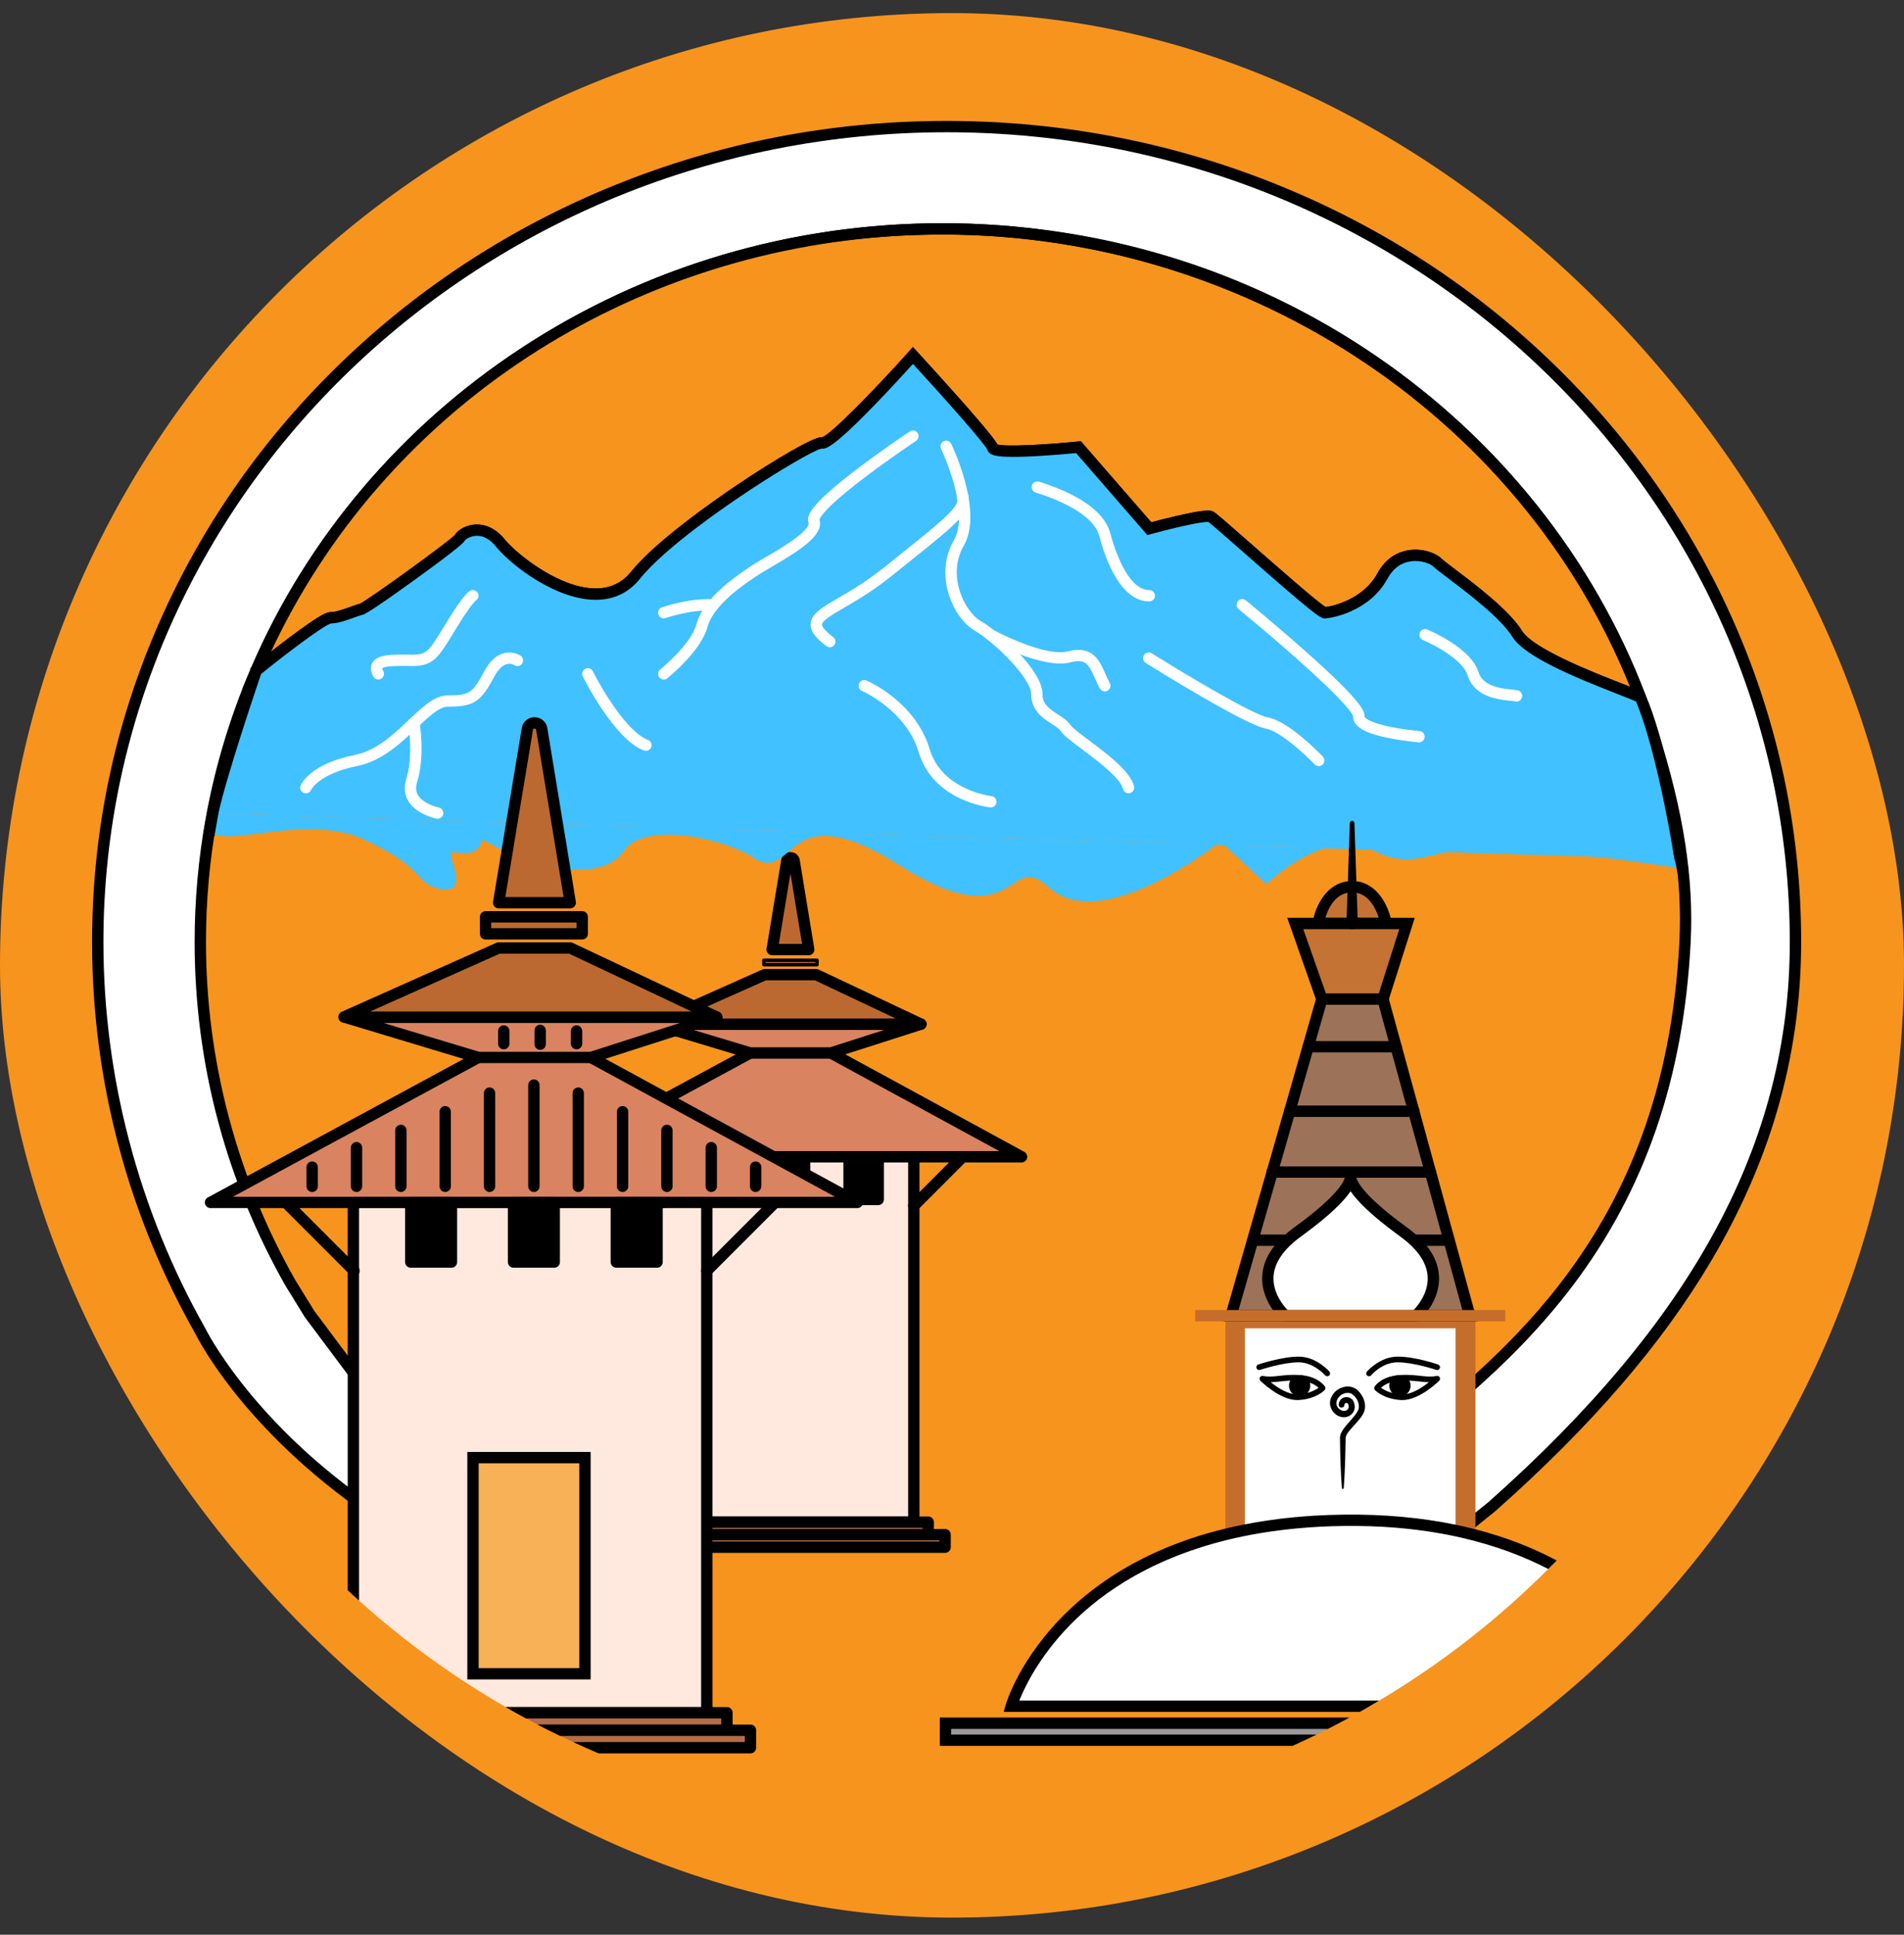 <svg width="63" height="64" viewBox="0 0 63 64" fill="none" xmlns="http://www.w3.org/2000/svg">
<rect x="0" y="0" width="63" height="64" fill="#333333" stroke="none"/>
<rect y="0.433" width="63" height="63" rx="31.5" fill="#F7941D"/>
<path d="M27.494 34.832L33.802 38.266H18.48L24.823 34.832H27.494Z" fill="#D98360"/>
<path d="M33.802 38.453H18.48C18.394 38.453 18.319 38.395 18.298 38.312C18.277 38.229 18.315 38.142 18.391 38.101L24.734 34.667L24.912 34.997L19.22 38.078H33.066L27.404 34.996L27.584 34.667L33.891 38.101C33.967 38.142 34.005 38.229 33.984 38.312C33.963 38.395 33.888 38.453 33.802 38.453Z" fill="black"/>
<path d="M30.473 33.877L27.495 34.832H24.823L21.656 33.877H30.473Z" fill="#D98360"/>
<path d="M30.655 33.836C30.655 33.832 30.654 33.829 30.653 33.825C30.652 33.821 30.65 33.817 30.649 33.813C30.641 33.792 30.63 33.773 30.616 33.756C30.613 33.753 30.61 33.749 30.607 33.746C30.603 33.742 30.599 33.738 30.595 33.735C30.591 33.732 30.587 33.729 30.583 33.726C30.582 33.725 30.582 33.725 30.582 33.724C30.574 33.719 30.565 33.714 30.556 33.709C30.531 33.697 30.503 33.69 30.473 33.69H21.656C21.569 33.69 21.494 33.75 21.474 33.834C21.473 33.839 21.471 33.844 21.471 33.85C21.457 33.942 21.513 34.03 21.602 34.057C21.603 34.057 21.605 34.057 21.606 34.058L21.715 34.091L22.031 34.186L22.348 34.282L24.338 34.881L24.591 34.958L24.769 35.011C24.787 35.017 24.805 35.019 24.823 35.019H27.495C27.514 35.019 27.533 35.016 27.552 35.01L27.722 34.956L27.968 34.876H27.968L30.53 34.056C30.538 34.053 30.545 34.05 30.553 34.047C30.556 34.045 30.56 34.043 30.564 34.041C30.568 34.039 30.572 34.036 30.576 34.034C30.578 34.032 30.581 34.03 30.583 34.028C30.587 34.026 30.59 34.023 30.594 34.021C30.602 34.013 30.61 34.005 30.617 33.997C30.619 33.994 30.622 33.991 30.624 33.987C30.636 33.972 30.645 33.954 30.651 33.935C30.652 33.932 30.653 33.929 30.654 33.925C30.654 33.923 30.655 33.92 30.655 33.918C30.655 33.918 30.655 33.917 30.655 33.917C30.657 33.911 30.657 33.906 30.658 33.9C30.661 33.879 30.66 33.856 30.655 33.836H30.655ZM24.851 34.644L22.977 34.08L22.927 34.065H29.274L27.465 34.644H24.851Z" fill="black"/>
<path d="M30.473 33.877H21.656L21.642 33.873L25.306 32.239H27.003L30.473 33.877Z" fill="#BB6931"/>
<path d="M30.655 33.836C30.654 33.832 30.654 33.829 30.653 33.825C30.651 33.821 30.65 33.817 30.648 33.813C30.641 33.792 30.63 33.773 30.616 33.756C30.613 33.753 30.61 33.749 30.607 33.746C30.603 33.742 30.599 33.738 30.595 33.735C30.591 33.732 30.587 33.729 30.582 33.726C30.582 33.725 30.582 33.725 30.581 33.724C30.573 33.719 30.565 33.714 30.556 33.709C30.555 33.709 30.554 33.708 30.553 33.708L27.083 32.07C27.058 32.058 27.031 32.052 27.003 32.052H25.306C25.279 32.052 25.253 32.057 25.23 32.068L22.959 33.081L22.733 33.182L22.507 33.282L22.111 33.459L21.691 33.646L21.566 33.702C21.511 33.727 21.472 33.776 21.459 33.834C21.456 33.85 21.454 33.867 21.455 33.885C21.46 33.963 21.513 34.03 21.588 34.052L21.601 34.057H21.602C21.602 34.057 21.605 34.057 21.606 34.058C21.622 34.062 21.639 34.065 21.656 34.065H30.473C30.493 34.065 30.512 34.062 30.53 34.056C30.538 34.053 30.545 34.05 30.553 34.047C30.557 34.045 30.56 34.043 30.564 34.041C30.568 34.039 30.572 34.036 30.576 34.034C30.578 34.032 30.581 34.03 30.583 34.029C30.587 34.026 30.59 34.023 30.594 34.021C30.602 34.013 30.61 34.005 30.617 33.997C30.62 33.994 30.622 33.991 30.625 33.987C30.636 33.972 30.645 33.954 30.651 33.935C30.652 33.932 30.653 33.929 30.654 33.925C30.654 33.923 30.655 33.92 30.656 33.918C30.656 33.918 30.656 33.917 30.656 33.917C30.657 33.911 30.657 33.906 30.658 33.9C30.661 33.879 30.66 33.856 30.655 33.836H30.655ZM22.611 33.646L23.032 33.459L23.18 33.393L23.405 33.292L25.346 32.427H26.961L29.637 33.69H22.513L22.611 33.646Z" fill="black"/>
<path d="M26.76 31.411L26.275 28.464C26.242 28.343 26.07 28.343 26.036 28.464L25.549 31.411H26.76Z" fill="#BB6931"/>
<path d="M26.944 31.38L26.46 28.433C26.459 28.427 26.457 28.42 26.456 28.413C26.437 28.345 26.398 28.288 26.345 28.249C26.292 28.208 26.227 28.186 26.156 28.186C26.12 28.186 26.087 28.191 26.055 28.202H26.055C25.982 28.226 25.921 28.276 25.884 28.344C25.872 28.365 25.862 28.388 25.855 28.413C25.854 28.419 25.852 28.426 25.851 28.433L25.364 31.38C25.355 31.434 25.37 31.49 25.406 31.532C25.442 31.574 25.494 31.598 25.549 31.598H26.76C26.815 31.598 26.867 31.574 26.902 31.532C26.938 31.49 26.953 31.434 26.944 31.38V31.38ZM25.77 31.223L26.155 28.891L26.539 31.223H25.77Z" fill="black"/>
<path d="M30.237 38.266H21.865V50.351H30.237V38.266Z" fill="#FFE9DF"/>
<path d="M27.906 38.266V38.453H30.049V39.884C30.049 39.836 30.067 39.788 30.104 39.752L30.237 39.619V38.266H27.906ZM25.658 38.302V38.453H25.937L25.658 38.302ZM25.471 38.413L25.201 38.266H23.223V38.453H25.545L25.471 38.413ZM21.865 39.588V39.603L22.014 39.752C22.021 39.759 22.028 39.767 22.034 39.776C22.034 39.776 22.034 39.777 22.035 39.777C22.037 39.78 22.039 39.784 22.041 39.787C22.043 39.789 22.044 39.792 22.046 39.794C22.046 39.794 22.046 39.794 22.046 39.794C22.048 39.799 22.05 39.804 22.053 39.809V39.588H21.865V39.588ZM27.906 38.266V38.453H30.049V39.884C30.049 39.836 30.067 39.788 30.104 39.752L30.237 39.619V38.266H27.906ZM25.658 38.302V38.453H25.937L25.658 38.302ZM25.471 38.413L25.201 38.266H23.223V38.453H25.545L25.471 38.413ZM21.865 39.588V39.603L22.014 39.752C22.021 39.759 22.028 39.767 22.034 39.776C22.034 39.776 22.034 39.777 22.035 39.777C22.037 39.78 22.039 39.784 22.041 39.787C22.043 39.789 22.044 39.792 22.046 39.794C22.046 39.794 22.046 39.794 22.046 39.794C22.048 39.799 22.05 39.804 22.053 39.809V39.588H21.865V39.588ZM27.906 38.266V38.453H30.049V39.884C30.049 39.836 30.067 39.788 30.104 39.752L30.237 39.619V38.266H27.906ZM25.658 38.453H25.937L25.658 38.302V38.453ZM25.201 38.266H23.223V38.453H25.545L25.471 38.413L25.201 38.266ZM21.865 39.603L22.014 39.752C22.021 39.759 22.028 39.767 22.034 39.776C22.034 39.776 22.034 39.777 22.035 39.777C22.037 39.78 22.039 39.784 22.041 39.787C22.043 39.789 22.044 39.792 22.046 39.794C22.046 39.794 22.046 39.794 22.046 39.794C22.048 39.799 22.05 39.804 22.053 39.809V39.588H21.865V39.603V39.603ZM30.237 38.078H21.865C21.762 38.078 21.678 38.162 21.678 38.266V50.351C21.678 50.455 21.762 50.539 21.865 50.539H30.237C30.34 50.539 30.424 50.455 30.424 50.351V38.266C30.424 38.162 30.34 38.078 30.237 38.078ZM30.049 50.164H22.053V38.453H30.049V50.164ZM21.865 39.588V39.603L22.014 39.752C22.021 39.759 22.028 39.767 22.034 39.776C22.034 39.776 22.034 39.777 22.035 39.777C22.037 39.78 22.039 39.784 22.041 39.787C22.043 39.789 22.044 39.792 22.046 39.794C22.046 39.794 22.046 39.794 22.046 39.794C22.048 39.799 22.05 39.804 22.053 39.809V39.588H21.865V39.588ZM25.471 38.413L25.201 38.266H23.223V38.453H25.545L25.471 38.413ZM25.658 38.302V38.453H25.937L25.658 38.302ZM27.906 38.266V38.453H30.049V39.884C30.049 39.836 30.067 39.788 30.104 39.752L30.237 39.619V38.266H27.906ZM21.865 39.588V39.603L22.014 39.752C22.021 39.759 22.028 39.767 22.034 39.776C22.034 39.776 22.034 39.777 22.035 39.777C22.037 39.78 22.039 39.784 22.041 39.787C22.043 39.789 22.044 39.792 22.046 39.794C22.046 39.794 22.046 39.794 22.046 39.794C22.048 39.799 22.05 39.804 22.053 39.809V39.588H21.865V39.588ZM25.471 38.413L25.201 38.266H23.223V38.453H25.545L25.471 38.413ZM25.658 38.302V38.453H25.937L25.658 38.302ZM27.906 38.266V38.453H30.049V39.884C30.049 39.836 30.067 39.788 30.104 39.752L30.237 39.619V38.266H27.906Z" fill="black"/>
<path d="M30.714 50.351H21.324V50.765H30.714V50.351Z" fill="#B56D45"/>
<path d="M30.714 50.164H21.324C21.22 50.164 21.136 50.248 21.136 50.351V50.765C21.136 50.869 21.22 50.953 21.324 50.953H30.714C30.818 50.953 30.901 50.869 30.901 50.765V50.351C30.901 50.248 30.818 50.164 30.714 50.164ZM30.527 50.578H21.511V50.539H30.527V50.578Z" fill="black"/>
<path d="M31.271 50.765H20.767V51.179H31.271V50.765Z" fill="#B56D45"/>
<path d="M31.271 50.578H20.767C20.663 50.578 20.579 50.662 20.579 50.765V51.179C20.579 51.282 20.663 51.367 20.767 51.367H31.271C31.375 51.367 31.459 51.282 31.459 51.179V50.765C31.459 50.662 31.375 50.578 31.271 50.578ZM31.084 50.992H20.954V50.953H31.084V50.992Z" fill="black"/>
<path d="M26.624 38.266H25.658V39.677H26.624V38.266Z" fill="black"/>
<path d="M26.624 38.078H25.658C25.653 38.078 25.648 38.079 25.642 38.08C25.567 38.086 25.505 38.137 25.481 38.205C25.475 38.224 25.471 38.245 25.471 38.266V39.677C25.471 39.68 25.471 39.683 25.472 39.686C25.473 39.719 25.483 39.75 25.499 39.776C25.532 39.829 25.592 39.865 25.659 39.865H26.624C26.692 39.865 26.751 39.829 26.784 39.776C26.802 39.747 26.812 39.714 26.812 39.677V38.266C26.812 38.162 26.728 38.078 26.624 38.078H26.624ZM26.437 39.49H25.846V38.453H26.437V39.49Z" fill="black"/>
<path d="M29.059 38.266H28.094V39.677H29.059V38.266Z" fill="black"/>
<path d="M29.059 38.078H28.093C27.99 38.078 27.906 38.162 27.906 38.266V39.677C27.906 39.714 27.916 39.747 27.934 39.776C27.967 39.829 28.026 39.865 28.093 39.865H29.059C29.163 39.865 29.247 39.781 29.247 39.677V38.266C29.247 38.162 29.163 38.078 29.059 38.078ZM28.872 39.49H28.281V38.453H28.872V39.49Z" fill="black"/>
<path d="M24.189 38.266H23.223V39.677H24.189V38.266Z" fill="black"/>
<path d="M24.189 38.078H23.223C23.12 38.078 23.036 38.162 23.036 38.266V39.677C23.036 39.714 23.046 39.747 23.064 39.776C23.097 39.829 23.156 39.865 23.223 39.865H24.189C24.256 39.865 24.315 39.829 24.348 39.776C24.366 39.747 24.376 39.714 24.376 39.677V38.266C24.376 38.162 24.292 38.078 24.189 38.078ZM24.002 39.49H23.411V38.453H24.002V39.49Z" fill="black"/>
<path d="M21.881 40.072C21.833 40.072 21.785 40.053 21.748 40.017L20.13 38.399C20.057 38.325 20.057 38.207 20.13 38.133C20.203 38.06 20.322 38.06 20.395 38.133L22.013 39.752C22.086 39.825 22.086 39.944 22.013 40.017C21.977 40.054 21.928 40.072 21.881 40.072H21.881Z" fill="black"/>
<path d="M30.237 40.072C30.189 40.072 30.141 40.053 30.104 40.017C30.031 39.944 30.031 39.825 30.104 39.752L31.722 38.133C31.796 38.06 31.914 38.06 31.987 38.133C32.06 38.207 32.06 38.325 31.987 38.399L30.369 40.017C30.332 40.054 30.284 40.072 30.236 40.072H30.237Z" fill="black"/>
<path d="M11.806 45.557L10.243 43.466L9.663 42.525L9.607 42.436C7.707 39.087 6.628 35.246 6.628 31.163C6.628 29.765 6.754 28.394 6.998 27.062C7.007 27.009 7.017 26.956 7.027 26.903C7.338 25.266 7.825 23.688 8.469 22.187C8.469 22.186 8.469 22.185 8.47 22.184C8.47 22.183 8.47 22.183 8.47 22.182V22.181C12.149 13.607 20.936 7.571 31.191 7.571C41.446 7.571 50.842 14.034 54.276 23.084C54.423 23.473 54.56 23.865 54.687 24.263C55.381 26.446 55.877 28.766 55.754 31.163C55.174 42.486 47.981 46.345 42.736 50.475L42.48 51.063L44.599 55.304L44.989 53.365L49.357 49.843C54.92 44.914 59.409 39.006 59.409 31.163C59.409 16.265 46.834 4.187 31.322 4.187C15.809 4.187 3.235 16.265 3.235 31.163C3.235 35.821 4.464 40.203 6.627 44.026C6.627 44.026 8.028 46.934 11.934 49.724L11.806 45.557Z" fill="white"/>
<path d="M44.676 55.876L42.273 51.069L42.584 50.357L42.621 50.328C43.264 49.822 43.922 49.33 44.62 48.808C49.515 45.151 55.063 41.005 55.568 31.154C55.674 29.095 55.337 26.923 54.509 24.32C54.389 23.941 54.256 23.558 54.113 23.18L54.102 23.151C50.608 13.945 41.401 7.759 31.192 7.759C20.982 7.759 12.444 13.434 8.658 22.221V22.259L8.629 22.289C7.992 23.776 7.517 25.335 7.214 26.921L7.211 26.939C7.201 26.991 7.191 27.043 7.182 27.096C6.938 28.43 6.815 29.799 6.815 31.163C6.815 35.068 7.836 38.933 9.768 42.34L10.398 43.361L11.956 45.444L11.655 45.669L10.087 43.572L9.444 42.528C8.475 40.821 7.728 39.002 7.224 37.123C6.703 35.187 6.44 33.182 6.44 31.163C6.44 29.776 6.565 28.385 6.813 27.028C6.822 26.978 6.831 26.927 6.841 26.876L6.843 26.868C7.15 25.25 7.634 23.661 8.283 22.145V22.104L8.313 22.075C9.23 19.945 10.466 17.955 11.987 16.16C13.504 14.37 15.278 12.804 17.261 11.504C21.375 8.809 26.191 7.384 31.191 7.384C36.19 7.384 41.327 8.904 45.53 11.779C47.555 13.164 49.348 14.828 50.859 16.725C52.377 18.631 53.581 20.736 54.437 22.98L54.451 23.018C54.6 23.412 54.74 23.812 54.865 24.207C55.707 26.854 56.049 29.068 55.941 31.173C55.712 35.646 54.436 39.36 52.042 42.525C49.947 45.294 47.353 47.234 44.843 49.109C44.161 49.618 43.516 50.1 42.888 50.593L42.686 51.058L44.522 54.732L44.818 53.262L49.236 49.7C56.048 43.663 59.221 37.773 59.221 31.164C59.221 16.392 46.706 4.375 31.321 4.375C15.937 4.375 3.422 16.392 3.422 31.163C3.422 35.623 4.587 40.039 6.79 43.934L6.796 43.945C6.81 43.973 8.226 46.845 12.042 49.572L11.825 49.877C9.789 48.422 8.44 46.935 7.668 45.944C6.857 44.903 6.499 44.19 6.461 44.113C5.361 42.168 4.512 40.096 3.939 37.956C3.347 35.749 3.047 33.464 3.047 31.163C3.047 27.495 3.795 23.937 5.271 20.587C6.695 17.353 8.734 14.448 11.332 11.953C13.928 9.459 16.952 7.502 20.319 6.134C23.804 4.718 27.506 4 31.322 4C35.138 4 38.84 4.718 42.325 6.134C45.692 7.502 48.716 9.459 51.313 11.953C53.91 14.448 55.949 17.353 57.374 20.587C58.849 23.937 59.597 27.495 59.597 31.163C59.597 33.067 59.329 34.947 58.801 36.75C58.312 38.422 57.581 40.084 56.631 41.691C54.995 44.459 52.656 47.171 49.482 49.983L49.475 49.989L45.16 53.468L44.676 55.876H44.676Z" fill="black"/>
<path d="M55.595 28.427C55.608 28.504 55.614 28.546 55.614 28.546C55.614 28.546 53.986 28.244 50.616 27.907C47.246 27.57 47.058 28.768 45.486 27.945C45.363 27.88 45.238 27.832 45.111 27.799C43.611 27.402 41.905 28.993 41.905 28.993L40.393 27.592C40.393 27.592 36.536 30.716 34.851 29.233C33.166 27.75 33.765 30.94 29.87 28.469C25.976 25.998 26.126 28.956 25.08 28.244C24.033 27.533 21.258 26.934 20.509 28.02C20.115 28.591 19.295 28.665 18.451 28.519C17.949 28.432 17.438 28.268 17.003 28.084C16.78 27.99 16.577 27.891 16.406 27.795C15.336 27.196 16.203 28.169 15.154 28.02C14.106 27.87 15.454 29.405 14.63 29.233C13.806 29.061 14.255 28.581 12.105 27.592C9.954 26.602 6.834 28.153 7.005 27.073C7.005 27.069 7.006 27.066 7.006 27.062C7.014 27.015 7.024 26.962 7.036 26.904L55.595 28.427L55.595 28.427Z" fill="#41C1FF"/>
<path d="M36.016 29.819C35.534 29.819 35.089 29.691 34.727 29.374C34.13 28.848 33.921 28.982 33.542 29.226C32.95 29.607 32.138 30.13 29.77 28.627C27.337 27.083 26.607 27.72 26.074 28.186C25.784 28.439 25.455 28.726 24.975 28.399C24.461 28.049 23.51 27.739 22.663 27.644C21.68 27.534 20.951 27.709 20.664 28.125C20.275 28.69 19.499 28.89 18.42 28.703C17.817 28.599 17.277 28.402 16.93 28.256C16.71 28.164 16.498 28.061 16.315 27.958C16.105 27.841 16.001 27.803 15.953 27.791C15.95 27.797 15.948 27.805 15.946 27.811C15.866 28.065 15.711 28.289 15.128 28.205C14.971 28.183 14.93 28.212 14.93 28.212C14.892 28.265 14.976 28.543 15.008 28.647C15.088 28.912 15.165 29.162 15.014 29.327C14.924 29.426 14.781 29.456 14.592 29.416C14.185 29.331 14.031 29.168 13.837 28.961C13.596 28.704 13.232 28.316 12.027 27.762C10.953 27.267 9.578 27.441 8.575 27.569C7.742 27.674 7.192 27.744 6.935 27.479C6.83 27.371 6.791 27.225 6.819 27.046C6.819 27.044 6.819 27.041 6.82 27.04L6.821 27.031C6.831 26.972 6.841 26.918 6.852 26.865L7.035 26.903H7.223V26.922L7.219 26.941C7.209 26.988 7.2 27.037 7.191 27.089C7.191 27.091 7.19 27.093 7.19 27.096L7.189 27.101C7.18 27.159 7.185 27.198 7.203 27.217C7.33 27.348 7.966 27.267 8.527 27.197C9.575 27.064 11.011 26.882 12.182 27.421C13.454 28.006 13.848 28.426 14.109 28.704C14.287 28.893 14.376 28.988 14.667 29.049C14.691 29.054 14.71 29.057 14.724 29.058C14.717 28.983 14.675 28.845 14.648 28.756C14.564 28.482 14.47 28.172 14.644 27.968C14.805 27.78 15.087 27.82 15.18 27.834C15.529 27.884 15.552 27.81 15.587 27.698C15.614 27.615 15.653 27.488 15.792 27.433C15.941 27.374 16.132 27.427 16.496 27.631C16.667 27.727 16.867 27.824 17.074 27.911C17.539 28.108 18.039 28.258 18.482 28.334C19.127 28.446 19.975 28.463 20.354 27.913C21.182 26.712 24.06 27.325 25.184 28.089C25.414 28.246 25.522 28.169 25.826 27.903C26.108 27.657 26.493 27.321 27.148 27.281C27.885 27.236 28.808 27.573 29.97 28.311C32.135 29.685 32.802 29.256 33.338 28.91C33.743 28.649 34.163 28.379 34.974 29.092C35.765 29.789 37.148 29.318 38.168 28.801C39.312 28.221 40.264 27.453 40.274 27.446L40.4 27.344L41.908 28.741C42.349 28.368 43.807 27.26 45.158 27.618C45.3 27.655 45.439 27.709 45.572 27.778C46.308 28.164 46.683 28.077 47.363 27.919C48.03 27.763 48.942 27.551 50.633 27.72C53.973 28.054 55.631 28.358 55.647 28.361L55.636 28.42L55.779 28.397C55.791 28.475 55.798 28.518 55.798 28.518L55.838 28.778L55.578 28.73C55.562 28.727 53.917 28.426 50.596 28.094C48.967 27.931 48.089 28.135 47.448 28.284C46.757 28.445 46.257 28.561 45.397 28.11C45.29 28.054 45.177 28.01 45.062 27.98C43.679 27.613 42.048 29.115 42.032 29.13L41.904 29.249L40.381 27.838C39.833 28.261 37.699 29.818 36.014 29.819H36.016Z" fill="#41C1FF"/>
<path d="M54.459 23.01L54.457 23.008C53.6 20.753 52.393 18.639 50.868 16.725C49.358 14.828 47.565 13.164 45.54 11.779C42.189 9.486 38.356 8.055 34.315 7.571C34.236 7.561 34.157 7.552 34.077 7.543C34.01 7.536 33.943 7.529 33.876 7.522C33.85 7.519 33.824 7.516 33.798 7.514C33.743 7.508 33.688 7.503 33.633 7.498C33.623 7.497 33.613 7.496 33.603 7.495C33.601 7.495 33.598 7.494 33.596 7.494C33.518 7.487 33.439 7.48 33.361 7.473C33.291 7.468 33.221 7.462 33.151 7.457C33.133 7.455 33.115 7.454 33.097 7.453C33.086 7.452 33.074 7.451 33.062 7.451C33.002 7.446 32.942 7.442 32.882 7.438C32.721 7.427 32.561 7.419 32.4 7.412C32.359 7.41 32.318 7.408 32.277 7.406C32.243 7.405 32.209 7.403 32.176 7.402C32.165 7.402 32.155 7.401 32.144 7.401C32.139 7.401 32.133 7.401 32.127 7.4C32.058 7.398 31.988 7.396 31.918 7.394C31.837 7.392 31.757 7.39 31.676 7.388C31.517 7.385 31.359 7.384 31.2 7.384C31.042 7.384 30.888 7.385 30.732 7.388C30.658 7.389 30.584 7.391 30.51 7.393C30.503 7.393 30.496 7.393 30.489 7.393C30.341 7.397 30.193 7.402 30.045 7.409C29.971 7.412 29.897 7.416 29.823 7.419C29.753 7.423 29.683 7.427 29.612 7.431C25.185 7.701 20.947 9.095 17.271 11.504C15.288 12.803 13.513 14.37 11.997 16.16C10.476 17.955 9.239 19.945 8.322 22.075C8.317 22.086 8.312 22.097 8.308 22.107L8.292 22.144L8.057 22.694L8.053 22.701L8.009 22.805L8.014 22.8L8.095 22.735L8.313 22.558H8.313L8.366 22.515H8.367L8.598 22.326C8.605 22.32 8.613 22.315 8.62 22.309C8.626 22.304 8.633 22.299 8.639 22.294C8.656 22.28 8.672 22.267 8.689 22.253C8.779 22.18 8.871 22.107 8.964 22.033C9.027 21.983 9.091 21.933 9.154 21.884C9.248 21.81 9.342 21.738 9.434 21.667C9.474 21.635 9.514 21.605 9.554 21.574C9.606 21.535 9.657 21.496 9.707 21.458C9.878 21.33 10.041 21.209 10.19 21.103C10.224 21.078 10.257 21.054 10.29 21.031C10.306 21.019 10.323 21.008 10.339 20.996C10.399 20.954 10.457 20.915 10.51 20.878C10.54 20.858 10.568 20.839 10.595 20.822C10.668 20.774 10.733 20.734 10.787 20.702C10.801 20.694 10.814 20.687 10.826 20.68C10.833 20.676 10.839 20.673 10.846 20.669C10.891 20.645 10.927 20.63 10.951 20.624C11.182 20.621 11.485 20.512 11.729 20.424C11.833 20.387 11.941 20.348 11.984 20.34C12.026 20.333 12.155 20.312 13.734 19.17C15.231 18.087 15.352 17.939 15.38 17.877C15.41 17.841 15.556 17.731 15.764 17.724C15.785 17.723 15.805 17.724 15.825 17.725C15.833 17.726 15.841 17.726 15.849 17.727C15.858 17.728 15.868 17.729 15.878 17.731C15.9 17.734 15.921 17.739 15.943 17.744C15.964 17.75 15.986 17.757 16.007 17.765C16.021 17.77 16.035 17.776 16.049 17.782C16.059 17.787 16.068 17.791 16.077 17.796C16.099 17.807 16.122 17.82 16.144 17.834C16.158 17.844 16.173 17.854 16.188 17.864C16.265 17.92 16.34 17.994 16.414 18.083C16.914 18.697 18.393 19.841 19.712 19.841H19.717C20.313 19.84 20.801 19.607 21.17 19.15C22.462 17.549 26.732 14.915 27.189 14.838C27.32 14.856 27.554 14.829 28.977 13.356C29.487 12.828 29.978 12.292 30.209 12.037C31.354 13.285 32.564 14.658 32.668 14.872C32.718 15.053 32.942 15.096 33.309 15.109C33.552 15.117 33.884 15.11 34.298 15.087C34.843 15.057 35.39 15.008 35.606 14.987L37.964 17.699L38.078 17.668C38.854 17.455 39.786 17.245 39.984 17.265C40.103 17.354 40.634 17.821 41.149 18.273C43.442 20.286 43.682 20.455 43.829 20.455C44.054 20.455 45.318 20.228 45.904 19.15C46.086 18.812 46.347 18.616 46.678 18.569C47.035 18.516 47.345 18.657 47.432 18.743C47.508 18.82 47.676 18.947 47.931 19.139C48.574 19.625 49.651 20.438 50.045 21.069C50.449 21.716 52.048 22.381 53.514 22.954C53.541 22.965 53.569 22.976 53.596 22.987C53.666 23.014 53.734 23.041 53.798 23.067C53.827 23.078 53.855 23.089 53.882 23.1C53.906 23.109 53.929 23.119 53.951 23.128C53.968 23.135 53.984 23.141 54 23.148C54.012 23.153 54.023 23.157 54.033 23.162C54.044 23.166 54.054 23.171 54.064 23.175C54.074 23.179 54.083 23.183 54.091 23.187C54.102 23.191 54.111 23.196 54.12 23.2H54.12C54.12 23.2 54.124 23.202 54.126 23.203C54.129 23.204 54.132 23.206 54.135 23.207H54.135C54.147 23.213 54.156 23.218 54.162 23.222C54.156 23.217 54.131 23.197 54.114 23.159C54.114 23.158 54.114 23.158 54.114 23.157L54.279 23.09L54.288 23.087L54.453 23.02L54.461 23.017C54.46 23.015 54.459 23.012 54.459 23.01V23.01ZM53.931 22.716C53.914 22.709 53.897 22.702 53.878 22.695C53.867 22.691 53.855 22.686 53.843 22.681C53.785 22.659 53.721 22.634 53.65 22.606C52.704 22.236 50.735 21.466 50.363 20.871C49.932 20.181 48.821 19.342 48.157 18.841C47.941 18.678 47.755 18.537 47.697 18.479C47.653 18.435 47.594 18.392 47.525 18.353C47.498 18.339 47.469 18.324 47.439 18.311C47.409 18.297 47.377 18.284 47.344 18.272C47.316 18.262 47.287 18.253 47.257 18.244C47.227 18.235 47.196 18.227 47.164 18.22L47.133 18.213C47.112 18.209 47.09 18.205 47.068 18.202C46.928 18.179 46.776 18.176 46.624 18.198C46.312 18.243 45.876 18.414 45.574 18.971C45.11 19.825 44.095 20.057 43.861 20.079C43.597 19.923 42.226 18.719 41.397 17.991C40.546 17.244 40.241 16.979 40.159 16.932C40.08 16.887 39.972 16.825 38.931 17.067C38.591 17.145 38.26 17.231 38.093 17.276L35.762 14.595L35.666 14.605C34.568 14.716 33.277 14.782 33.003 14.704C32.935 14.575 32.685 14.236 31.647 13.07C31 12.344 30.352 11.639 30.346 11.632L30.206 11.48L30.069 11.634C28.912 12.926 27.501 14.362 27.209 14.463C27.128 14.456 26.945 14.483 26.172 14.925C25.648 15.224 25.002 15.629 24.357 16.065C23.579 16.59 21.684 17.917 20.879 18.915C20.584 19.28 20.193 19.465 19.716 19.466H19.712C18.51 19.466 17.093 18.324 16.704 17.847C16.295 17.345 15.86 17.326 15.636 17.36C15.355 17.403 15.127 17.56 15.051 17.698C14.819 17.941 12.205 19.833 11.904 19.975C11.829 19.99 11.728 20.026 11.602 20.072C11.394 20.147 11.109 20.249 10.942 20.249C10.847 20.249 10.687 20.249 9.496 21.149C9.423 21.204 9.35 21.26 9.279 21.314C9.259 21.329 9.241 21.344 9.222 21.358C9.155 21.41 9.09 21.46 9.027 21.509C9.011 21.522 8.994 21.535 8.977 21.548C8.973 21.551 8.97 21.553 8.966 21.557C12.631 13.73 20.373 8.518 29.215 7.835C29.268 7.831 29.322 7.827 29.375 7.823C29.43 7.819 29.485 7.815 29.539 7.812C29.592 7.809 29.645 7.805 29.698 7.802C29.751 7.799 29.805 7.796 29.859 7.793H29.859C29.895 7.791 29.93 7.789 29.966 7.788C30.002 7.786 30.038 7.785 30.074 7.783C30.373 7.77 30.673 7.762 30.974 7.76C31.05 7.759 31.125 7.759 31.2 7.759C31.357 7.759 31.514 7.76 31.671 7.763C31.827 7.766 31.983 7.77 32.139 7.776C32.141 7.776 32.143 7.776 32.145 7.776C32.224 7.779 32.304 7.783 32.383 7.786C32.462 7.79 32.541 7.794 32.62 7.799C32.699 7.803 32.777 7.808 32.856 7.813C32.934 7.818 33.011 7.824 33.089 7.83C33.093 7.83 33.097 7.83 33.102 7.831C33.256 7.842 33.41 7.855 33.563 7.87C33.641 7.877 33.72 7.885 33.798 7.893C33.876 7.901 33.954 7.909 34.032 7.919C34.11 7.928 34.188 7.937 34.266 7.947C34.334 7.954 34.402 7.963 34.469 7.972C34.478 7.973 34.486 7.975 34.495 7.976C34.496 7.976 34.498 7.976 34.499 7.976C34.501 7.976 34.504 7.976 34.506 7.977H34.507C34.51 7.977 34.513 7.978 34.516 7.978C34.584 7.987 34.653 7.996 34.721 8.006C34.724 8.006 34.726 8.007 34.728 8.007C34.731 8.007 34.734 8.008 34.736 8.008C34.739 8.008 34.74 8.009 34.743 8.009C34.816 8.02 34.89 8.03 34.964 8.042C35.039 8.053 35.114 8.065 35.19 8.077C35.276 8.091 35.362 8.105 35.447 8.12C35.517 8.131 35.587 8.144 35.656 8.156C35.733 8.17 35.809 8.184 35.885 8.199C43.989 9.732 50.901 15.172 53.942 22.72C53.939 22.718 53.935 22.717 53.931 22.716V22.716Z" fill="black"/>
<path d="M7.036 26.903C7.289 25.672 8.424 22.344 8.478 22.187C8.478 22.186 8.478 22.185 8.479 22.184C8.479 22.183 8.479 22.183 8.479 22.182V22.181C8.512 22.154 10.635 20.436 10.941 20.436C11.248 20.436 11.784 20.183 11.953 20.156C12.121 20.128 15.154 17.937 15.21 17.797C15.267 17.656 15.941 17.207 16.559 17.965C17.177 18.723 19.732 20.633 21.024 19.032C22.316 17.432 26.838 14.595 27.203 14.651C27.568 14.707 30.208 11.758 30.208 11.758C30.208 11.758 32.792 14.566 32.848 14.819C32.904 15.072 35.684 14.791 35.684 14.791L38.028 17.487C38.028 17.487 39.869 16.982 40.066 17.094C40.262 17.206 43.632 20.268 43.829 20.268C44.026 20.268 45.205 20.043 45.738 19.06C46.272 18.078 47.311 18.358 47.564 18.611C47.816 18.863 49.642 20.071 50.204 20.97C50.765 21.868 54.233 22.961 54.285 23.083C54.43 23.422 54.568 23.828 54.696 24.263C55.173 25.885 55.513 27.919 55.594 28.427L7.036 26.903Z" fill="#41C1FF"/>
<path d="M55.735 28.119C55.612 27.391 55.339 25.884 54.971 24.546C54.971 24.546 54.971 24.545 54.971 24.544C54.94 24.432 54.908 24.32 54.876 24.21C54.737 23.735 54.596 23.331 54.458 23.01L54.457 23.008L54.444 22.977L54.436 22.969C54.434 22.967 54.432 22.965 54.431 22.962C54.398 22.92 54.337 22.883 54.172 22.813C54.111 22.788 54.036 22.757 53.943 22.721C53.939 22.719 53.935 22.718 53.932 22.716C53.914 22.709 53.897 22.702 53.878 22.695C53.867 22.691 53.855 22.686 53.843 22.681C53.785 22.659 53.721 22.634 53.651 22.606C52.704 22.236 50.736 21.466 50.363 20.871C49.932 20.181 48.821 19.342 48.157 18.841C47.941 18.678 47.755 18.537 47.697 18.479C47.653 18.435 47.595 18.392 47.525 18.353C47.498 18.338 47.469 18.324 47.439 18.311C47.409 18.297 47.377 18.284 47.345 18.272C47.316 18.262 47.287 18.253 47.257 18.244C47.227 18.235 47.196 18.227 47.165 18.22L47.133 18.213C47.112 18.209 47.09 18.205 47.068 18.202C46.928 18.179 46.776 18.176 46.624 18.198C46.312 18.243 45.876 18.414 45.574 18.971C45.11 19.825 44.095 20.057 43.861 20.079C43.597 19.923 42.226 18.719 41.397 17.991C40.546 17.244 40.241 16.979 40.159 16.932C40.08 16.887 39.973 16.825 38.931 17.067C38.591 17.145 38.261 17.231 38.093 17.276L35.763 14.595L35.666 14.605C34.568 14.716 33.278 14.782 33.003 14.704C32.935 14.575 32.685 14.236 31.647 13.07C31.001 12.344 30.353 11.639 30.346 11.632L30.206 11.48L30.069 11.634C28.912 12.926 27.501 14.362 27.209 14.463C27.128 14.456 26.945 14.483 26.172 14.925C25.648 15.224 25.003 15.629 24.357 16.065C23.579 16.59 21.684 17.917 20.879 18.915C20.584 19.28 20.193 19.465 19.716 19.466H19.712C18.51 19.466 17.093 18.324 16.704 17.847C16.295 17.345 15.86 17.326 15.636 17.36C15.355 17.403 15.127 17.56 15.051 17.698C14.819 17.941 12.205 19.833 11.904 19.975C11.83 19.99 11.728 20.026 11.602 20.072C11.394 20.147 11.11 20.249 10.942 20.249C10.847 20.249 10.688 20.249 9.496 21.149C9.423 21.205 9.35 21.26 9.279 21.314C9.26 21.329 9.241 21.344 9.222 21.358C9.155 21.41 9.09 21.46 9.028 21.509C9.011 21.522 8.994 21.535 8.977 21.548C8.974 21.551 8.97 21.553 8.966 21.557C8.961 21.561 8.956 21.564 8.951 21.568H8.951C8.83 21.663 8.72 21.75 8.629 21.822C8.467 21.951 8.364 22.034 8.362 22.036L8.322 22.076L8.293 22.104V22.151C8.267 22.224 8.195 22.437 8.095 22.735C7.746 23.78 7.059 25.884 6.859 26.837C6.856 26.847 6.855 26.856 6.853 26.865H6.854L6.876 26.87H6.878L6.895 26.874L7.027 26.901L7.036 26.903H7.038L7.211 26.939L7.22 26.941H7.22C7.221 26.935 7.223 26.928 7.224 26.922C7.225 26.918 7.226 26.914 7.226 26.91V26.909L7.228 26.902C7.481 25.715 8.492 22.726 8.639 22.294C8.656 22.28 8.672 22.267 8.689 22.253C8.779 22.18 8.872 22.107 8.964 22.034C9.027 21.983 9.091 21.934 9.154 21.884C9.248 21.811 9.342 21.738 9.434 21.667C9.474 21.636 9.515 21.605 9.555 21.575C9.606 21.535 9.657 21.497 9.708 21.459C9.878 21.33 10.041 21.21 10.19 21.103C10.224 21.078 10.258 21.055 10.29 21.032C10.307 21.02 10.323 21.008 10.34 20.997C10.4 20.954 10.457 20.915 10.511 20.879C10.54 20.859 10.568 20.84 10.596 20.822C10.668 20.774 10.733 20.734 10.788 20.702C10.801 20.694 10.814 20.687 10.826 20.68C10.833 20.677 10.84 20.673 10.846 20.67C10.891 20.646 10.927 20.63 10.951 20.624C11.183 20.622 11.485 20.513 11.729 20.424C11.833 20.387 11.941 20.348 11.984 20.341C12.027 20.334 12.155 20.312 13.734 19.171C15.231 18.088 15.352 17.939 15.38 17.877C15.41 17.841 15.556 17.731 15.764 17.724C15.785 17.724 15.805 17.724 15.826 17.726C15.834 17.726 15.841 17.727 15.849 17.727C15.859 17.729 15.868 17.73 15.878 17.731C15.9 17.735 15.922 17.739 15.943 17.745C15.964 17.75 15.986 17.757 16.007 17.765C16.021 17.77 16.035 17.776 16.049 17.783C16.059 17.787 16.068 17.791 16.078 17.796C16.1 17.808 16.122 17.821 16.144 17.835C16.159 17.844 16.173 17.854 16.188 17.865C16.265 17.921 16.341 17.994 16.414 18.084C16.914 18.697 18.393 19.842 19.712 19.841H19.717C20.313 19.84 20.802 19.607 21.17 19.15C22.463 17.549 26.733 14.916 27.189 14.839C27.32 14.857 27.554 14.829 28.978 13.357C29.487 12.829 29.978 12.293 30.209 12.037C31.354 13.285 32.564 14.658 32.669 14.873C32.718 15.053 32.942 15.097 33.309 15.109C33.552 15.118 33.885 15.111 34.298 15.088C34.843 15.058 35.39 15.008 35.607 14.988L37.964 17.7L38.078 17.669C38.854 17.455 39.787 17.245 39.984 17.266C40.103 17.354 40.635 17.821 41.149 18.273C43.442 20.286 43.683 20.456 43.829 20.456C44.054 20.456 45.318 20.228 45.904 19.15C46.087 18.812 46.347 18.617 46.678 18.569C47.035 18.517 47.345 18.657 47.432 18.744C47.508 18.82 47.676 18.947 47.932 19.14C48.575 19.626 49.651 20.439 50.045 21.07C50.45 21.716 52.048 22.382 53.514 22.955C53.541 22.966 53.569 22.976 53.596 22.987C53.666 23.014 53.734 23.041 53.798 23.067C53.827 23.078 53.855 23.089 53.883 23.1C53.907 23.11 53.929 23.119 53.951 23.128C53.968 23.135 53.984 23.142 54 23.148C54.012 23.153 54.023 23.158 54.034 23.162C54.044 23.167 54.055 23.171 54.064 23.175C54.074 23.179 54.083 23.183 54.091 23.187C54.102 23.192 54.112 23.196 54.12 23.2H54.121C54.121 23.2 54.124 23.202 54.126 23.203C54.129 23.204 54.132 23.206 54.135 23.207H54.136C54.26 23.507 54.389 23.88 54.517 24.316C54.549 24.424 54.58 24.534 54.61 24.645C54.611 24.647 54.611 24.649 54.612 24.651C54.999 26.062 55.281 27.665 55.388 28.317C55.394 28.355 55.4 28.39 55.405 28.421C55.407 28.433 55.409 28.445 55.41 28.456L55.422 28.454L55.46 28.448L55.596 28.427L55.638 28.42L55.644 28.419L55.781 28.397C55.769 28.325 55.754 28.231 55.735 28.119H55.735Z" fill="black"/>
<path d="M21.963 22.477C21.908 22.477 21.854 22.453 21.816 22.407C21.752 22.326 21.765 22.208 21.846 22.143C21.856 22.136 22.857 21.33 23.046 20.645C23.115 20.396 23.254 20.142 23.46 19.89C23.826 19.442 24.337 19.07 24.788 18.765C24.924 18.674 25.107 18.566 25.318 18.442C25.674 18.233 26.077 17.997 26.377 17.763C26.715 17.5 26.775 17.348 26.757 17.3C26.678 17.084 26.733 16.749 28.388 15.492C29.225 14.857 30.095 14.276 30.104 14.271C30.19 14.213 30.307 14.237 30.364 14.323C30.421 14.409 30.398 14.525 30.312 14.583C30.304 14.588 29.502 15.123 28.703 15.724C27.27 16.802 27.129 17.129 27.115 17.186C27.289 17.721 26.343 18.275 25.508 18.765C25.302 18.886 25.124 18.991 24.998 19.076C24.569 19.365 24.085 19.716 23.751 20.127C23.578 20.339 23.463 20.547 23.408 20.746C23.186 21.547 22.125 22.401 22.08 22.437C22.046 22.464 22.005 22.478 21.963 22.478L21.963 22.477Z" fill="white"/>
<path d="M21.963 20.456C21.886 20.456 21.813 20.408 21.786 20.331C21.751 20.234 21.802 20.127 21.899 20.092C21.934 20.08 22.769 19.784 23.613 19.821C23.717 19.825 23.797 19.913 23.792 20.016C23.788 20.12 23.701 20.199 23.597 20.195C22.825 20.162 22.034 20.442 22.026 20.445C22.005 20.452 21.984 20.456 21.963 20.456Z" fill="white"/>
<path d="M37.341 26.241C37.257 26.241 37.181 26.184 37.159 26.099C37.067 25.73 36.313 25.167 35.815 24.794C35.426 24.503 35.201 24.332 35.107 24.191C35.05 24.107 34.926 24.026 34.795 23.942C34.511 23.758 34.12 23.506 34.12 22.964C34.12 22.422 32.88 21.225 32.248 20.857C31.882 20.645 31.553 20.182 31.39 19.651C31.199 19.025 31.259 18.393 31.562 17.871C32.122 16.903 31.147 14.866 31.137 14.845C31.092 14.752 31.131 14.64 31.224 14.595C31.317 14.55 31.429 14.589 31.474 14.682C31.518 14.772 32.546 16.919 31.886 18.059C31.317 19.043 31.927 20.237 32.436 20.533C33.034 20.881 34.495 22.163 34.495 22.964C34.495 23.279 34.685 23.424 34.998 23.627C35.156 23.729 35.319 23.834 35.419 23.984C35.481 24.077 35.765 24.289 36.039 24.494C36.644 24.947 37.398 25.51 37.523 26.008C37.548 26.109 37.487 26.21 37.386 26.235C37.371 26.239 37.355 26.241 37.34 26.241H37.341Z" fill="white"/>
<path d="M27.455 21.41C27.416 21.41 27.376 21.398 27.342 21.372C26.964 21.085 26.809 20.863 26.824 20.632C26.844 20.302 27.203 20.092 27.747 19.775C28.164 19.533 28.682 19.23 29.247 18.774C29.481 18.586 29.697 18.413 29.898 18.253C30.949 17.412 31.613 16.881 31.676 16.585C31.675 16.57 31.674 16.557 31.673 16.544C31.67 16.503 31.668 16.47 31.666 16.446C31.655 16.247 31.792 16.218 31.834 16.214C31.841 16.213 32.016 16.198 32.043 16.398C32.045 16.416 32.048 16.442 32.053 16.479C32.057 16.519 32.057 16.559 32.053 16.599C32.066 16.759 32.086 16.994 32.105 17.211C32.114 17.314 32.037 17.405 31.934 17.414C31.831 17.423 31.74 17.347 31.731 17.244L31.726 17.183C31.422 17.514 30.901 17.931 30.132 18.546C29.932 18.706 29.716 18.878 29.483 19.066C28.895 19.541 28.341 19.863 27.936 20.099C27.561 20.318 27.206 20.525 27.198 20.656C27.196 20.695 27.227 20.814 27.569 21.075C27.652 21.137 27.668 21.255 27.605 21.337C27.568 21.386 27.512 21.411 27.456 21.411L27.455 21.41Z" fill="white"/>
<path d="M36.555 22.871C36.489 22.871 36.425 22.836 36.391 22.774C36.33 22.665 36.28 22.551 36.232 22.441C36.03 21.977 35.919 21.777 35.423 21.91C34.519 22.151 32.77 21.211 32.696 21.171C32.605 21.121 32.572 21.008 32.621 20.917C32.67 20.826 32.784 20.792 32.875 20.841C33.343 21.095 34.696 21.716 35.327 21.548C36.155 21.327 36.388 21.861 36.576 22.291C36.62 22.393 36.666 22.498 36.719 22.593C36.769 22.683 36.737 22.797 36.646 22.848C36.617 22.864 36.586 22.871 36.556 22.871L36.555 22.871Z" fill="white"/>
<path d="M15.818 19.631C15.775 19.536 15.665 19.493 15.57 19.535C15.398 19.611 15.04 20.155 14.77 20.598L14.697 20.717C14.18 21.567 14.108 21.659 13.639 21.657C13.588 21.657 13.535 21.656 13.482 21.655C12.97 21.649 12.487 21.643 12.323 21.918C12.269 22.007 12.231 22.16 12.353 22.381C12.387 22.443 12.451 22.478 12.517 22.478C12.548 22.478 12.579 22.47 12.608 22.454C12.698 22.404 12.731 22.291 12.681 22.2C12.651 22.146 12.647 22.117 12.647 22.108C12.73 22.021 13.234 22.027 13.477 22.03C13.531 22.031 13.585 22.032 13.637 22.032H13.652C14.336 22.032 14.51 21.747 15.018 20.912L15.09 20.793C15.55 20.039 15.72 19.885 15.743 19.867C15.822 19.819 15.856 19.718 15.818 19.631Z" fill="white"/>
<path d="M10.121 26.243C10.097 26.243 10.071 26.238 10.047 26.228C9.952 26.188 9.908 26.076 9.948 25.981C9.978 25.908 10.289 25.263 11.748 24.971C12.457 24.829 13.026 24.29 13.527 23.815C13.987 23.378 14.384 23.002 14.818 23.002C15.534 23.002 15.636 22.934 16.026 22.202C16.203 21.87 16.423 21.669 16.679 21.605C16.976 21.531 17.2 21.672 17.225 21.689C17.311 21.747 17.334 21.863 17.276 21.949C17.22 22.035 17.105 22.058 17.019 22.002C17.011 21.997 16.903 21.933 16.765 21.97C16.62 22.009 16.479 22.15 16.357 22.378C15.905 23.227 15.675 23.376 14.818 23.376C14.533 23.376 14.17 23.721 13.785 24.086C13.273 24.572 12.637 25.175 11.822 25.338C10.557 25.591 10.294 26.124 10.292 26.129C10.262 26.201 10.194 26.243 10.121 26.243H10.121Z" fill="white"/>
<path d="M14.481 27.083C14.468 27.083 14.456 27.082 14.444 27.08C14.416 27.074 13.773 26.941 13.507 26.492C13.381 26.279 13.359 26.037 13.441 25.773C13.688 24.985 13.512 23.954 13.511 23.944C13.493 23.842 13.561 23.745 13.663 23.728C13.765 23.71 13.862 23.778 13.88 23.88C13.888 23.926 14.072 25.009 13.799 25.885C13.749 26.045 13.758 26.181 13.829 26.3C13.978 26.553 14.377 26.683 14.518 26.712C14.619 26.733 14.684 26.832 14.664 26.933C14.646 27.022 14.568 27.083 14.481 27.083Z" fill="white"/>
<path d="M21.373 24.837C21.352 24.837 21.329 24.833 21.308 24.825C20.334 24.466 19.324 22.459 19.282 22.374C19.236 22.282 19.273 22.169 19.366 22.123C19.459 22.077 19.571 22.114 19.617 22.207C19.889 22.751 20.745 24.219 21.438 24.474C21.535 24.509 21.585 24.617 21.549 24.714C21.521 24.79 21.449 24.837 21.373 24.837Z" fill="white"/>
<path d="M38.028 19.894C37.09 19.894 36.589 18.54 36.374 17.733C36.176 16.992 34.969 16.511 34.267 16.291C34.169 16.26 34.114 16.155 34.145 16.056C34.176 15.957 34.281 15.902 34.38 15.933C35.327 16.231 36.504 16.768 36.736 17.637C36.853 18.078 37.295 19.52 38.027 19.52C38.131 19.52 38.215 19.604 38.215 19.707C38.215 19.81 38.131 19.894 38.027 19.894L38.028 19.894Z" fill="white"/>
<path d="M50.179 23.208C50.162 23.208 50.144 23.206 50.127 23.2C50.107 23.195 50.035 23.187 49.978 23.182C49.59 23.142 48.784 23.059 48.564 22.345C48.401 21.817 47.44 21.319 47.083 21.172C46.987 21.132 46.942 21.022 46.981 20.927C47.02 20.831 47.13 20.785 47.226 20.825C47.285 20.849 48.675 21.43 48.922 22.235C49.069 22.712 49.685 22.775 50.016 22.809C50.111 22.818 50.179 22.825 50.231 22.84C50.33 22.869 50.388 22.973 50.359 23.073C50.335 23.155 50.26 23.208 50.179 23.208V23.208Z" fill="white"/>
<path d="M46.968 24.182C46.963 24.182 46.499 24.142 46.031 24.048C45.208 23.882 45.148 23.709 45.147 23.708C45.158 23.565 45.177 23.3 43.171 21.52C42.21 20.668 41.233 19.868 41.223 19.86C41.143 19.794 41.025 19.806 40.96 19.886C40.894 19.966 40.906 20.084 40.986 20.15C40.995 20.157 41.926 20.92 42.86 21.746C44.576 23.263 44.755 23.626 44.773 23.692C44.754 24.114 45.409 24.3 45.905 24.404C46.413 24.511 46.916 24.553 46.937 24.555C46.942 24.556 46.947 24.556 46.953 24.556C47.049 24.556 47.131 24.482 47.139 24.384C47.148 24.281 47.071 24.19 46.968 24.182Z" fill="white"/>
<path d="M43.634 25.342C43.584 25.342 43.535 25.323 43.498 25.284C43.212 24.984 42.364 24.186 41.873 24.097C41.197 23.975 38.245 22.139 37.911 21.93C37.823 21.876 37.796 21.76 37.851 21.672C37.906 21.584 38.022 21.558 38.109 21.612C39.398 22.418 41.481 23.645 41.939 23.728C42.638 23.855 43.655 24.906 43.769 25.026C43.84 25.101 43.837 25.22 43.762 25.291C43.726 25.325 43.679 25.343 43.633 25.343L43.634 25.342Z" fill="white"/>
<path d="M32.786 26.709C32.779 26.709 32.772 26.709 32.766 26.708C32.689 26.7 30.882 26.489 30.402 24.89C29.985 23.498 28.538 22.862 28.524 22.855C28.429 22.815 28.385 22.704 28.425 22.61C28.466 22.514 28.576 22.47 28.671 22.511C28.737 22.539 30.293 23.219 30.762 24.783C31.171 26.145 32.79 26.333 32.806 26.335C32.909 26.346 32.983 26.439 32.972 26.541C32.962 26.638 32.881 26.709 32.786 26.709Z" fill="white"/>
<path d="M44.301 57.002C44.181 57.066 44.06 57.128 43.938 57.19C43.814 57.253 43.69 57.315 43.564 57.377C43.434 57.44 43.304 57.503 43.173 57.564H31.284V57.002H44.301Z" fill="#9D999A"/>
<path d="M31.097 56.815V57.752H42.767C42.903 57.69 43.038 57.628 43.173 57.564C43.303 57.503 43.434 57.44 43.564 57.377H31.471V57.19H43.938C44.06 57.128 44.181 57.066 44.301 57.002C44.418 56.941 44.535 56.878 44.651 56.815H31.097Z" fill="black"/>
<path d="M41.005 50.714V43.752H48.349V50.734L41.005 50.714Z" fill="white"/>
<path d="M48.537 50.734H48.162V43.939H41.193V50.714H40.818V43.564H48.537V50.734Z" fill="#C56E2B"/>
<path d="M48.821 50.734H48.446V43.71H40.92V50.713H40.546V43.335H48.821V50.734Z" fill="#C56E2B"/>
<path d="M51.371 51.759C51.324 51.807 51.276 51.854 51.229 51.901C49.557 53.572 47.679 55.036 45.637 56.254C45.532 56.317 45.425 56.379 45.319 56.441H33.459C33.459 56.441 34.71 52.104 40.733 50.713C40.761 50.706 40.79 50.7 40.818 50.693C40.852 50.686 40.886 50.678 40.921 50.671C40.949 50.665 40.977 50.658 41.006 50.653C41.068 50.639 41.13 50.627 41.193 50.614C41.626 50.529 42.082 50.458 42.562 50.405C42.663 50.393 42.763 50.383 42.866 50.373C42.979 50.363 43.093 50.353 43.209 50.344C43.612 50.314 44.032 50.295 44.469 50.29C45.831 50.274 47.037 50.395 48.102 50.614C48.122 50.618 48.142 50.622 48.162 50.627C48.221 50.639 48.28 50.652 48.338 50.664C48.342 50.666 48.346 50.666 48.349 50.667C48.382 50.674 48.414 50.682 48.446 50.689C48.477 50.696 48.507 50.703 48.537 50.711C48.548 50.713 48.559 50.716 48.57 50.718C48.591 50.723 48.613 50.728 48.634 50.734C49.687 50.993 50.593 51.35 51.371 51.759Z" fill="white"/>
<path d="M50.209 51.029C49.764 50.859 49.301 50.712 48.821 50.588C48.798 50.582 48.776 50.577 48.753 50.571C48.681 50.553 48.609 50.535 48.537 50.519C48.532 50.517 48.528 50.516 48.523 50.516C48.498 50.509 48.472 50.503 48.446 50.498C48.414 50.49 48.382 50.483 48.349 50.476C48.33 50.471 48.31 50.467 48.29 50.463C48.247 50.453 48.205 50.444 48.162 50.436C47.016 50.199 45.78 50.087 44.466 50.103C44.131 50.107 43.801 50.119 43.477 50.138H43.476C43.363 50.145 43.25 50.153 43.138 50.162C43.022 50.171 42.907 50.181 42.793 50.192C42.242 50.246 41.708 50.323 41.193 50.424C41.13 50.436 41.068 50.449 41.005 50.462C40.977 50.468 40.949 50.474 40.92 50.48C40.886 50.487 40.852 50.494 40.818 50.502C40.727 50.522 40.636 50.543 40.546 50.565C39.923 50.715 39.33 50.902 38.769 51.125C37.449 51.648 36.302 52.371 35.359 53.272C33.747 54.813 33.298 56.325 33.279 56.389L33.21 56.628H44.989C45.1 56.566 45.209 56.504 45.319 56.441C45.425 56.379 45.532 56.317 45.637 56.254H33.726C33.917 55.775 34.456 54.649 35.635 53.527C36.757 52.46 38.657 51.225 41.699 50.715H41.7C41.951 50.673 42.209 50.636 42.475 50.605C42.546 50.596 42.618 50.588 42.69 50.581C42.772 50.572 42.854 50.563 42.937 50.556C43.423 50.511 43.934 50.484 44.471 50.478C45.671 50.463 46.745 50.558 47.704 50.732H47.706C47.774 50.744 47.841 50.757 47.908 50.77H47.909C47.989 50.786 48.068 50.802 48.147 50.819C48.225 50.836 48.303 50.853 48.38 50.871H48.38C49.493 51.128 50.436 51.492 51.229 51.901C51.276 51.854 51.324 51.807 51.371 51.759C51.417 51.712 51.462 51.666 51.508 51.619C51.094 51.399 50.661 51.202 50.209 51.029Z" fill="black"/>
<path d="M43.616 30.547C43.616 30.547 43.805 29.33 44.739 29.33C45.674 29.33 45.863 30.547 45.863 30.547H43.616Z" fill="#C47334"/>
<path d="M46.053 30.547L46.047 30.516C46.039 30.468 46.028 30.416 46.014 30.36C45.896 29.899 45.555 29.233 44.88 29.151C44.835 29.145 44.788 29.142 44.739 29.142C44.69 29.142 44.644 29.145 44.598 29.151C43.916 29.232 43.578 29.898 43.463 30.36C43.449 30.416 43.438 30.47 43.431 30.518L43.426 30.547L43.397 30.735H46.084L46.053 30.547ZM43.853 30.36C43.938 30.08 44.143 29.62 44.585 29.532H44.586C44.634 29.523 44.685 29.517 44.739 29.517C44.793 29.517 44.844 29.523 44.893 29.533C45.322 29.623 45.532 30.081 45.621 30.36H43.853Z" fill="black"/>
<path d="M45.76 33.047H43.738L40.733 43.522H48.634L45.76 33.047Z" fill="#9C7259"/>
<path d="M48.821 43.498L48.776 43.335L47.515 38.735C47.513 38.728 47.511 38.721 47.509 38.715L46.97 36.75C46.97 36.75 46.97 36.748 46.97 36.748L46.948 36.669L46.948 36.668L46.377 34.587C46.377 34.587 46.377 34.586 46.376 34.585L46.371 34.565L45.956 33.051L45.903 32.859H43.597L43.541 33.052L43.107 34.569L42.496 36.698C42.496 36.698 42.496 36.699 42.496 36.7C42.495 36.702 42.494 36.705 42.493 36.707L41.93 38.672C41.93 38.672 41.929 38.672 41.93 38.673L41.9 38.773V38.775L40.592 43.335L40.546 43.497L40.485 43.71H48.88L48.821 43.498H48.821ZM41.591 41.212L41.698 40.837L42.237 38.96L42.344 38.585L42.815 36.946L42.922 36.571L43.427 34.812L43.534 34.438L43.88 33.234H45.617L45.947 34.438L46.05 34.812L46.532 36.571L46.635 36.946L47.085 38.585L47.188 38.96L47.703 40.837L47.806 41.212L48.388 43.335H40.982L41.591 41.212Z" fill="black"/>
<path d="M45.76 33.047H43.738L42.858 30.547H46.556L45.76 33.047Z" fill="#C47334"/>
<path d="M42.593 30.36L43.541 33.052L43.605 33.234H45.897L45.956 33.051L46.812 30.36H42.593ZM43.871 32.859L43.123 30.735H46.3L45.623 32.859H43.871Z" fill="black"/>
<path d="M44.552 30.547L44.663 27.227C44.664 27.185 44.7 27.152 44.742 27.153C44.782 27.155 44.815 27.187 44.816 27.227L44.927 30.547C44.925 30.803 44.553 30.804 44.552 30.547Z" fill="black"/>
<path d="M44.295 46.469C44.306 46.171 44.708 46.122 44.802 46.398C44.922 46.738 44.579 46.99 44.276 46.834C44.058 46.728 43.94 46.452 44.047 46.228C44.2 45.861 44.724 45.718 44.983 46.053C45.122 46.215 45.21 46.448 45.148 46.665C45.082 46.865 44.928 47.005 44.801 47.153C44.697 47.277 44.554 47.404 44.525 47.554C44.524 47.58 44.524 47.616 44.523 47.642C44.516 48.17 44.501 48.697 44.462 49.224C44.461 49.242 44.446 49.255 44.429 49.253C44.413 49.252 44.401 49.24 44.4 49.224C44.361 48.697 44.346 48.172 44.338 47.645C44.338 47.615 44.337 47.575 44.338 47.546C44.343 47.453 44.38 47.388 44.415 47.328C44.488 47.211 44.573 47.117 44.655 47.023C44.765 46.89 44.9 46.764 44.953 46.609C45.001 46.421 44.877 46.194 44.713 46.099C44.582 46.044 44.42 46.09 44.323 46.19C44.176 46.333 44.177 46.544 44.372 46.647C44.476 46.707 44.635 46.659 44.625 46.523C44.622 46.466 44.609 46.421 44.564 46.41C44.551 46.408 44.532 46.409 44.521 46.413C44.498 46.419 44.486 46.452 44.483 46.473C44.476 46.597 44.295 46.591 44.295 46.467V46.469Z" fill="black"/>
<path d="M46.322 46.097C46.465 46.097 46.581 45.981 46.581 45.838C46.581 45.695 46.465 45.579 46.322 45.579C46.179 45.579 46.063 45.695 46.063 45.838C46.063 45.981 46.179 46.097 46.322 46.097Z" fill="black"/>
<path d="M46.632 45.669C46.572 45.56 46.455 45.485 46.322 45.485H46.314C46.301 45.486 46.287 45.487 46.274 45.489C46.136 45.507 46.022 45.607 45.984 45.738C45.974 45.77 45.969 45.803 45.969 45.838C45.969 45.93 46.005 46.014 46.063 46.076C46.127 46.147 46.219 46.19 46.322 46.19C46.406 46.19 46.483 46.161 46.544 46.111C46.624 46.047 46.675 45.948 46.675 45.838C46.675 45.777 46.659 45.719 46.632 45.669ZM46.322 45.673H46.322C46.413 45.673 46.487 45.747 46.487 45.838C46.487 45.929 46.413 46.003 46.322 46.003C46.231 46.003 46.157 45.929 46.157 45.838C46.157 45.754 46.22 45.685 46.3 45.674C46.308 45.673 46.315 45.673 46.322 45.673Z" fill="black"/>
<path d="M47.637 45.562C47.618 45.526 47.576 45.507 47.536 45.515C47.355 45.551 47.197 45.534 46.997 45.512C46.809 45.491 46.597 45.468 46.316 45.485H46.314C46.301 45.486 46.287 45.487 46.274 45.489C45.694 45.538 45.492 45.855 45.484 45.868C45.462 45.904 45.466 45.95 45.495 45.982C45.506 45.994 45.777 46.279 46.357 46.312C46.372 46.313 46.387 46.313 46.401 46.313C46.974 46.313 47.594 45.699 47.621 45.673C47.65 45.644 47.657 45.599 47.637 45.562ZM46.544 46.111C46.484 46.123 46.426 46.128 46.368 46.124C46.252 46.118 46.15 46.1 46.063 46.076C45.884 46.028 45.763 45.956 45.696 45.907C45.747 45.858 45.838 45.789 45.984 45.738C46.019 45.726 46.058 45.714 46.1 45.705C46.16 45.691 46.226 45.68 46.3 45.674C46.307 45.674 46.315 45.673 46.322 45.673H46.322C46.324 45.673 46.326 45.673 46.328 45.673C46.395 45.669 46.457 45.667 46.516 45.667H46.516C46.556 45.667 46.595 45.668 46.631 45.67C46.76 45.675 46.872 45.687 46.977 45.699C47.082 45.71 47.181 45.721 47.279 45.723C47.095 45.869 46.816 46.059 46.544 46.112V46.111Z" fill="black"/>
<path d="M43.003 46.097C43.146 46.097 43.262 45.981 43.262 45.838C43.262 45.695 43.146 45.579 43.003 45.579C42.86 45.579 42.744 45.695 42.744 45.838C42.744 45.981 42.86 46.097 43.003 46.097Z" fill="black"/>
<path d="M43.341 45.738C43.302 45.607 43.189 45.507 43.05 45.489C43.037 45.487 43.024 45.486 43.011 45.485H43.003C42.87 45.485 42.754 45.56 42.694 45.669C42.666 45.719 42.65 45.777 42.65 45.838C42.65 45.948 42.701 46.047 42.781 46.111C42.842 46.161 42.919 46.19 43.003 46.19C43.105 46.19 43.198 46.147 43.262 46.076C43.32 46.014 43.355 45.93 43.355 45.838C43.355 45.803 43.351 45.769 43.341 45.738ZM43.168 45.838C43.168 45.929 43.094 46.003 43.003 46.003C42.912 46.003 42.838 45.929 42.838 45.838C42.838 45.747 42.912 45.673 43.003 45.673C43.01 45.673 43.017 45.673 43.024 45.674C43.105 45.685 43.168 45.754 43.168 45.838Z" fill="black"/>
<path d="M43.841 45.868C43.833 45.855 43.631 45.538 43.05 45.489C43.037 45.487 43.024 45.486 43.011 45.485H43.009C42.728 45.468 42.515 45.491 42.328 45.512C42.128 45.534 41.97 45.551 41.789 45.515C41.748 45.507 41.707 45.526 41.688 45.562C41.668 45.599 41.675 45.644 41.704 45.673C41.731 45.699 42.351 46.313 42.924 46.313C42.938 46.313 42.953 46.313 42.968 46.312C43.548 46.279 43.819 45.994 43.83 45.982C43.858 45.95 43.863 45.904 43.841 45.868ZM43.262 46.076C43.174 46.1 43.073 46.118 42.957 46.124C42.9 46.128 42.841 46.123 42.781 46.111C42.509 46.059 42.23 45.869 42.046 45.723C42.144 45.72 42.242 45.709 42.348 45.698C42.453 45.687 42.565 45.674 42.693 45.669C42.73 45.668 42.769 45.667 42.809 45.667H42.809C42.868 45.667 42.931 45.668 42.997 45.672C42.999 45.672 43.001 45.672 43.003 45.672C43.01 45.673 43.017 45.673 43.024 45.674C43.098 45.679 43.165 45.69 43.225 45.704C43.267 45.714 43.306 45.725 43.341 45.738C43.487 45.789 43.578 45.858 43.629 45.906C43.562 45.955 43.441 46.028 43.262 46.076V46.076Z" fill="black"/>
<path d="M43.917 45.525C43.891 45.525 43.865 45.514 43.846 45.493C43.843 45.489 43.466 45.064 42.971 45.064C42.447 45.064 41.701 45.312 41.693 45.315C41.644 45.331 41.591 45.305 41.574 45.256C41.558 45.207 41.584 45.154 41.633 45.137C41.665 45.127 42.415 44.876 42.97 44.876C43.552 44.876 43.97 45.35 43.988 45.37C44.021 45.409 44.017 45.468 43.978 45.503C43.961 45.518 43.938 45.525 43.917 45.525H43.917Z" fill="black"/>
<path d="M45.301 45.525C45.279 45.525 45.257 45.518 45.239 45.503C45.2 45.469 45.196 45.41 45.23 45.37C45.248 45.35 45.665 44.876 46.247 44.876C46.829 44.876 47.553 45.126 47.584 45.137C47.633 45.154 47.66 45.207 47.643 45.256C47.627 45.305 47.574 45.332 47.524 45.315C47.517 45.312 46.771 45.064 46.247 45.064C45.723 45.064 45.375 45.489 45.371 45.493C45.353 45.514 45.327 45.525 45.3 45.525H45.301Z" fill="black"/>
<path d="M47.945 41.212H41.534C41.431 41.212 41.347 41.128 41.347 41.025C41.347 40.921 41.431 40.837 41.534 40.837H47.945C48.048 40.837 48.132 40.921 48.132 41.025C48.132 41.128 48.048 41.212 47.945 41.212Z" fill="black"/>
<path d="M44.695 38.891C44.695 38.891 44.494 39.341 46.441 40.751C48.388 42.161 46.853 43.522 46.853 43.522H42.525C42.525 43.522 40.99 42.161 42.937 40.751C44.884 39.34 44.684 38.891 44.684 38.891H44.695H44.695Z" fill="white"/>
<path d="M47.614 42.219C47.596 41.867 47.461 41.531 47.208 41.212C47.108 41.084 46.987 40.959 46.849 40.837C46.758 40.757 46.659 40.677 46.551 40.599C45.107 39.553 44.908 39.075 44.881 38.96C44.879 38.953 44.878 38.948 44.877 38.944C44.877 38.94 44.878 38.937 44.878 38.933C44.897 38.848 44.855 38.757 44.771 38.72C44.745 38.708 44.716 38.703 44.689 38.704C44.661 38.703 44.633 38.708 44.607 38.72C44.523 38.757 44.481 38.848 44.5 38.933C44.5 38.937 44.501 38.94 44.501 38.944C44.5 38.948 44.499 38.953 44.497 38.96C44.47 39.075 44.271 39.553 42.827 40.599C42.72 40.677 42.62 40.756 42.529 40.837C42.391 40.959 42.271 41.084 42.169 41.212C41.917 41.531 41.782 41.867 41.765 42.219C41.741 42.688 41.937 43.079 42.118 43.335C42.17 43.409 42.221 43.472 42.265 43.522C42.278 43.538 42.291 43.551 42.303 43.564C42.357 43.623 42.394 43.657 42.401 43.662C42.435 43.693 42.479 43.71 42.525 43.71H46.853C46.899 43.71 46.943 43.693 46.977 43.662C46.984 43.657 47.021 43.623 47.075 43.564C47.087 43.551 47.1 43.538 47.113 43.522C47.157 43.472 47.208 43.409 47.26 43.335C47.441 43.079 47.637 42.688 47.614 42.219ZM42.602 43.335C42.469 43.196 42.111 42.77 42.139 42.234C42.157 41.882 42.337 41.54 42.675 41.212C42.783 41.107 42.906 41.004 43.047 40.903C43.077 40.88 43.107 40.859 43.137 40.837C44.022 40.187 44.471 39.726 44.689 39.406C44.907 39.726 45.356 40.187 46.242 40.837C46.271 40.859 46.301 40.88 46.331 40.903C46.472 41.004 46.595 41.107 46.703 41.212C47.041 41.54 47.221 41.882 47.239 42.234C47.267 42.77 46.908 43.197 46.776 43.335H42.602Z" fill="black"/>
<path d="M49.808 43.335H39.547V43.71H49.808V43.335Z" fill="#C56E2B"/>
<path d="M46.193 34.812H43.285C43.182 34.812 43.098 34.728 43.098 34.625C43.098 34.521 43.182 34.438 43.285 34.438H46.193C46.297 34.438 46.38 34.521 46.38 34.625C46.38 34.728 46.297 34.812 46.193 34.812Z" fill="black"/>
<path d="M46.783 36.946H42.674C42.57 36.946 42.486 36.862 42.486 36.758C42.486 36.655 42.57 36.571 42.674 36.571H46.783C46.887 36.571 46.971 36.655 46.971 36.758C46.971 36.862 46.887 36.946 46.783 36.946Z" fill="black"/>
<path d="M47.331 38.96H42.088C41.984 38.96 41.9 38.876 41.9 38.773C41.9 38.669 41.984 38.585 42.088 38.585H47.331C47.434 38.585 47.518 38.669 47.518 38.773C47.518 38.876 47.434 38.96 47.331 38.96Z" fill="black"/>
<path d="M19.556 34.979L28.366 39.776H6.966L15.825 34.979H19.556Z" fill="#D98360"/>
<path d="M28.366 39.963H6.966C6.88 39.963 6.805 39.905 6.784 39.822C6.763 39.739 6.801 39.652 6.877 39.611L15.736 34.815L15.914 35.144L7.705 39.588H27.63L19.466 35.144L19.645 34.815L28.456 39.611C28.531 39.652 28.569 39.739 28.548 39.822C28.527 39.905 28.452 39.963 28.366 39.963Z" fill="black"/>
<path d="M23.716 33.646L19.556 34.979H15.825L11.401 33.646H23.716Z" fill="#D98360"/>
<path d="M23.902 33.626C23.902 33.626 23.902 33.623 23.902 33.621C23.901 33.62 23.902 33.618 23.901 33.617C23.901 33.613 23.9 33.61 23.899 33.606C23.897 33.598 23.895 33.589 23.892 33.581C23.888 33.572 23.884 33.562 23.879 33.553C23.877 33.549 23.874 33.545 23.871 33.54C23.865 33.531 23.858 33.523 23.85 33.515C23.846 33.511 23.842 33.507 23.838 33.504C23.835 33.501 23.833 33.499 23.83 33.497C23.827 33.495 23.825 33.493 23.822 33.492C23.822 33.491 23.821 33.49 23.82 33.49C23.812 33.485 23.805 33.481 23.797 33.477C23.772 33.465 23.745 33.459 23.716 33.459H11.401C11.308 33.459 11.229 33.527 11.216 33.619C11.202 33.711 11.258 33.798 11.347 33.825C11.347 33.825 11.348 33.825 11.349 33.825L15.34 35.029L15.592 35.105L15.771 35.158C15.788 35.164 15.806 35.166 15.825 35.166H19.556C19.575 35.166 19.595 35.163 19.613 35.158L19.784 35.103L20.03 35.024L22.348 34.281L22.977 34.08L23.023 34.065L23.608 33.877L23.773 33.824C23.773 33.824 23.774 33.824 23.775 33.823C23.778 33.823 23.781 33.822 23.784 33.82C23.787 33.819 23.791 33.818 23.794 33.816C23.799 33.814 23.803 33.812 23.807 33.809C23.811 33.807 23.815 33.805 23.818 33.803C23.824 33.8 23.829 33.795 23.834 33.792C23.837 33.789 23.84 33.786 23.843 33.783C23.848 33.779 23.852 33.775 23.856 33.771C23.859 33.767 23.862 33.763 23.865 33.759C23.869 33.755 23.872 33.75 23.874 33.745C23.877 33.741 23.88 33.736 23.882 33.732C23.882 33.732 23.883 33.731 23.883 33.731C23.887 33.722 23.891 33.713 23.894 33.704C23.894 33.703 23.894 33.703 23.895 33.702C23.896 33.698 23.897 33.694 23.898 33.69C23.899 33.688 23.899 33.687 23.899 33.687C23.901 33.679 23.902 33.672 23.902 33.664C23.902 33.662 23.903 33.66 23.903 33.658C23.903 33.656 23.903 33.653 23.903 33.65V33.647C23.904 33.64 23.903 33.632 23.902 33.625V33.626ZM22.38 33.877L22.029 33.99L21.795 34.065L21.715 34.091L19.526 34.792H15.852L12.672 33.834H22.517L22.38 33.877Z" fill="black"/>
<path d="M23.716 33.646H11.402L11.382 33.64L16.499 31.358H18.869L23.716 33.646Z" fill="#BB6931"/>
<path d="M23.902 33.626C23.902 33.619 23.9 33.612 23.899 33.606C23.897 33.598 23.895 33.589 23.892 33.581C23.888 33.572 23.884 33.562 23.879 33.553C23.877 33.549 23.874 33.544 23.871 33.54C23.865 33.531 23.858 33.523 23.85 33.515C23.846 33.511 23.842 33.507 23.838 33.504C23.836 33.501 23.833 33.499 23.83 33.497C23.827 33.495 23.825 33.493 23.823 33.492C23.822 33.491 23.821 33.49 23.82 33.49C23.813 33.485 23.805 33.481 23.797 33.477C23.797 33.477 23.797 33.476 23.796 33.476L23.406 33.292L23.182 33.187L22.959 33.081L18.95 31.189C18.924 31.177 18.897 31.171 18.869 31.171H16.499C16.473 31.171 16.447 31.176 16.423 31.187L11.306 33.469C11.234 33.501 11.19 33.574 11.195 33.652C11.2 33.73 11.253 33.797 11.328 33.82L11.347 33.825C11.347 33.825 11.348 33.825 11.349 33.825C11.366 33.831 11.383 33.833 11.402 33.833H23.716C23.736 33.833 23.755 33.83 23.773 33.824C23.774 33.824 23.774 33.824 23.775 33.823C23.778 33.823 23.781 33.822 23.784 33.82C23.788 33.819 23.791 33.818 23.794 33.816C23.799 33.814 23.803 33.812 23.808 33.809C23.811 33.807 23.815 33.805 23.818 33.803C23.824 33.8 23.829 33.795 23.834 33.792C23.837 33.789 23.84 33.786 23.843 33.783C23.848 33.779 23.852 33.775 23.856 33.771C23.859 33.767 23.863 33.763 23.866 33.759C23.869 33.755 23.872 33.75 23.875 33.745C23.877 33.741 23.88 33.736 23.882 33.732C23.882 33.732 23.883 33.731 23.883 33.731C23.887 33.722 23.891 33.713 23.894 33.704C23.894 33.703 23.894 33.703 23.895 33.702C23.896 33.698 23.897 33.694 23.898 33.69C23.898 33.688 23.898 33.688 23.899 33.687C23.901 33.679 23.902 33.672 23.902 33.664C23.903 33.659 23.903 33.655 23.903 33.65V33.647C23.904 33.64 23.903 33.632 23.902 33.625V33.626ZM18.828 31.545L22.507 33.282L22.73 33.388L22.88 33.459H12.249L16.539 31.545H18.828Z" fill="black"/>
<path d="M18.87 29.861L17.921 24.09C17.855 23.853 17.519 23.853 17.453 24.09L16.499 29.861H18.87Z" fill="#BB6931"/>
<path d="M19.054 29.83L18.879 28.761L18.847 28.57L18.816 28.379L18.633 27.267L18.106 24.06C18.105 24.053 18.103 24.047 18.102 24.04C18.049 23.852 17.883 23.725 17.687 23.725H17.687C17.491 23.725 17.325 23.851 17.272 24.04C17.27 24.047 17.269 24.053 17.268 24.06L16.747 27.207L16.663 27.72L16.631 27.913L16.599 28.107L16.314 29.83C16.305 29.885 16.32 29.94 16.356 29.982C16.392 30.024 16.444 30.048 16.499 30.048H18.87C18.924 30.048 18.977 30.024 19.012 29.982C19.048 29.94 19.063 29.885 19.054 29.83ZM16.953 28.266L16.984 28.076L17.015 27.885L17.125 27.22L17.636 24.134C17.644 24.111 17.661 24.1 17.687 24.1C17.712 24.1 17.73 24.111 17.738 24.134L18.251 27.255L18.427 28.323L18.459 28.52L18.491 28.715L18.649 29.673H16.72L16.953 28.266Z" fill="black"/>
<path d="M23.387 39.776V56.657H17.066C16.956 56.595 16.846 56.532 16.736 56.469C14.993 55.465 13.367 54.283 11.88 52.947C11.818 52.891 11.755 52.834 11.693 52.777V39.776H23.387Z" fill="#FFE9DF"/>
<path d="M22.046 39.795H22.045C22.044 39.792 22.043 39.79 22.041 39.788C22.039 39.784 22.037 39.781 22.035 39.777C22.034 39.777 22.034 39.777 22.034 39.776H11.505V44.843L11.693 45.094V45.407L11.806 45.557L11.88 47.989V39.964H22.052V39.81C22.05 39.805 22.048 39.8 22.046 39.795V39.795ZM23.546 39.677C23.513 39.624 23.454 39.588 23.386 39.588H11.693C11.589 39.588 11.505 39.672 11.505 39.776V52.604C11.568 52.662 11.63 52.72 11.693 52.777C11.755 52.834 11.818 52.891 11.88 52.947V39.963H23.199V56.469H16.736C16.845 56.532 16.956 56.595 17.066 56.657C17.179 56.72 17.293 56.782 17.408 56.844H23.386C23.49 56.844 23.574 56.76 23.574 56.657V39.776C23.574 39.739 23.564 39.706 23.546 39.677Z" fill="black"/>
<path d="M24.053 56.657V57.234H18.156C18.033 57.173 17.911 57.111 17.79 57.047C17.662 56.98 17.534 56.913 17.408 56.844C17.293 56.782 17.179 56.72 17.066 56.657H24.053Z" fill="#B56D45"/>
<path d="M24.054 56.469H16.736C16.846 56.532 16.956 56.595 17.066 56.657C17.18 56.72 17.294 56.782 17.408 56.844H23.866V57.047H17.79C17.911 57.111 18.034 57.173 18.156 57.234C18.282 57.298 18.408 57.361 18.535 57.422H24.054C24.157 57.422 24.241 57.338 24.241 57.234V56.657C24.241 56.553 24.157 56.469 24.054 56.469Z" fill="black"/>
<path d="M24.832 57.234V57.813H19.376C19.238 57.752 19.101 57.689 18.964 57.625C18.82 57.559 18.678 57.491 18.535 57.422C18.408 57.361 18.282 57.298 18.156 57.234H24.832Z" fill="#B56D45"/>
<path d="M24.832 57.047H17.79C17.911 57.111 18.034 57.173 18.156 57.234C18.282 57.298 18.408 57.361 18.535 57.422H24.644V57.625H18.964C19.101 57.689 19.238 57.752 19.376 57.813C19.519 57.876 19.662 57.939 19.807 58H24.832C24.935 58 25.019 57.916 25.019 57.813V57.234C25.019 57.131 24.935 57.047 24.832 57.047Z" fill="black"/>
<path d="M18.34 39.776H16.992V41.747H18.34V39.776Z" fill="black"/>
<path d="M18.34 39.588H16.992C16.888 39.588 16.804 39.672 16.804 39.776V41.747C16.804 41.851 16.888 41.935 16.992 41.935H18.34C18.444 41.935 18.527 41.851 18.527 41.747V39.776C18.527 39.672 18.444 39.588 18.34 39.588ZM18.153 41.56H17.179V39.963H18.153V41.56Z" fill="black"/>
<path d="M21.742 39.776H20.393V41.747H21.742V39.776Z" fill="black"/>
<path d="M21.865 39.636C21.832 39.606 21.789 39.588 21.741 39.588H20.393C20.289 39.588 20.205 39.672 20.205 39.776V41.747C20.205 41.851 20.289 41.935 20.393 41.935H21.741C21.789 41.935 21.832 41.917 21.865 41.888C21.904 41.853 21.929 41.803 21.929 41.747V39.776C21.929 39.72 21.904 39.67 21.865 39.636ZM21.554 41.56H20.58V39.963H21.554V41.56Z" fill="black"/>
<path d="M14.939 39.776H13.59V41.747H14.939V39.776Z" fill="black"/>
<path d="M14.939 39.588H13.59C13.487 39.588 13.403 39.672 13.403 39.776V41.747C13.403 41.851 13.487 41.935 13.59 41.935H14.939C15.043 41.935 15.126 41.851 15.126 41.747V39.776C15.126 39.672 15.043 39.588 14.939 39.588ZM14.752 41.56H13.778V39.963H14.752V41.56Z" fill="black"/>
<path d="M19.356 48.216H15.65V55.367H19.356V48.216Z" fill="#F8B157"/>
<path d="M15.463 48.029V55.554H19.543V48.029H15.463ZM19.168 55.18H15.838V48.404H19.168V55.18Z" fill="black"/>
<path d="M11.716 42.223C11.668 42.223 11.62 42.205 11.583 42.169L9.323 39.908C9.25 39.835 9.25 39.717 9.323 39.644C9.396 39.57 9.515 39.57 9.588 39.644L11.848 41.904C11.921 41.977 11.921 42.096 11.848 42.169C11.811 42.205 11.763 42.223 11.715 42.223H11.716Z" fill="black"/>
<path d="M23.387 42.223C23.338 42.223 23.291 42.205 23.254 42.169C23.181 42.096 23.181 41.977 23.254 41.904L25.514 39.644C25.587 39.57 25.706 39.57 25.779 39.644C25.852 39.717 25.852 39.835 25.779 39.908L23.519 42.169C23.482 42.205 23.434 42.223 23.386 42.223H23.387Z" fill="black"/>
<path d="M10.33 39.43C10.226 39.43 10.142 39.346 10.142 39.242V38.607C10.142 38.503 10.226 38.419 10.33 38.419C10.433 38.419 10.517 38.503 10.517 38.607V39.242C10.517 39.346 10.433 39.43 10.33 39.43Z" fill="black"/>
<path d="M11.797 39.43C11.693 39.43 11.609 39.346 11.609 39.242V37.964C11.609 37.861 11.693 37.777 11.797 37.777C11.9 37.777 11.984 37.861 11.984 37.964V39.242C11.984 39.346 11.9 39.43 11.797 39.43Z" fill="black"/>
<path d="M13.264 39.43C13.161 39.43 13.076 39.346 13.076 39.242V37.392C13.076 37.289 13.161 37.205 13.264 37.205C13.367 37.205 13.451 37.289 13.451 37.392V39.242C13.451 39.346 13.367 39.43 13.264 39.43Z" fill="black"/>
<path d="M14.731 39.43C14.628 39.43 14.544 39.346 14.544 39.242V36.775C14.544 36.671 14.628 36.587 14.731 36.587C14.835 36.587 14.919 36.671 14.919 36.775V39.242C14.919 39.346 14.835 39.43 14.731 39.43Z" fill="black"/>
<path d="M16.198 39.43C16.095 39.43 16.011 39.346 16.011 39.242V36.16C16.011 36.056 16.095 35.972 16.198 35.972C16.302 35.972 16.386 36.056 16.386 36.16V39.242C16.386 39.346 16.302 39.43 16.198 39.43Z" fill="black"/>
<path d="M17.666 39.43C17.562 39.43 17.478 39.346 17.478 39.242V35.893C17.478 35.79 17.562 35.706 17.666 35.706C17.769 35.706 17.853 35.79 17.853 35.893V39.242C17.853 39.346 17.769 39.43 17.666 39.43Z" fill="black"/>
<path d="M19.133 39.43C19.03 39.43 18.946 39.346 18.946 39.242V36.16C18.946 36.056 19.03 35.972 19.133 35.972C19.237 35.972 19.32 36.056 19.32 36.16V39.242C19.32 39.346 19.237 39.43 19.133 39.43Z" fill="black"/>
<path d="M20.6 39.43C20.497 39.43 20.413 39.346 20.413 39.242V36.775C20.413 36.671 20.497 36.587 20.6 36.587C20.704 36.587 20.788 36.671 20.788 36.775V39.242C20.788 39.346 20.704 39.43 20.6 39.43Z" fill="black"/>
<path d="M16.669 34.711C16.565 34.711 16.481 34.627 16.481 34.524V34.103C16.481 34 16.565 33.916 16.669 33.916C16.772 33.916 16.856 34 16.856 34.103V34.524C16.856 34.627 16.772 34.711 16.669 34.711Z" fill="black"/>
<path d="M17.873 34.729C17.77 34.729 17.686 34.645 17.686 34.542V34.085C17.686 33.981 17.77 33.897 17.873 33.897C17.977 33.897 18.061 33.981 18.061 34.085V34.542C18.061 34.645 17.977 34.729 17.873 34.729Z" fill="black"/>
<path d="M19.078 34.711C18.974 34.711 18.89 34.627 18.89 34.524V34.103C18.89 34 18.974 33.916 19.078 33.916C19.181 33.916 19.265 34 19.265 34.103V34.524C19.265 34.627 19.181 34.711 19.078 34.711Z" fill="black"/>
<path d="M22.068 39.43C21.964 39.43 21.88 39.346 21.88 39.242V37.392C21.88 37.289 21.964 37.205 22.068 37.205C22.171 37.205 22.255 37.289 22.255 37.392V39.242C22.255 39.346 22.171 39.43 22.068 39.43Z" fill="black"/>
<path d="M23.535 39.43C23.431 39.43 23.347 39.346 23.347 39.242V37.964C23.347 37.861 23.431 37.777 23.535 37.777C23.638 37.777 23.722 37.861 23.722 37.964V39.242C23.722 39.346 23.638 39.43 23.535 39.43Z" fill="black"/>
<path d="M25.002 39.43C24.899 39.43 24.815 39.346 24.815 39.242V38.607C24.815 38.503 24.899 38.419 25.002 38.419C25.106 38.419 25.19 38.503 25.19 38.607V39.242C25.19 39.346 25.106 39.43 25.002 39.43Z" fill="black"/>
<path d="M19.265 30.328H16.067V30.891H19.265V30.328Z" fill="#BB6931"/>
<path d="M19.265 30.14H16.067C15.963 30.14 15.88 30.224 15.88 30.328V30.891C15.88 30.994 15.963 31.078 16.067 31.078H19.265C19.368 31.078 19.452 30.994 19.452 30.891V30.328C19.452 30.224 19.368 30.14 19.265 30.14ZM19.077 30.703H16.254V30.515H19.077V30.703Z" fill="black"/>
<path d="M27.034 31.764H25.275V31.913H27.034V31.764Z" fill="#BB6931"/>
<path d="M27.034 31.708H25.275C25.244 31.708 25.219 31.733 25.219 31.764V31.912C25.219 31.944 25.244 31.969 25.275 31.969H27.034C27.064 31.969 27.09 31.944 27.09 31.912V31.764C27.09 31.733 27.064 31.708 27.034 31.708ZM26.977 31.856H25.331V31.821H26.977V31.856Z" fill="black"/>
<path d="M6.858 26.838L6.724 27.602L7.094 27.667L7.227 26.903L6.858 26.838Z" fill="black"/>
<path d="M55.733 28.108L55.366 28.184L55.508 28.872L55.875 28.797L55.733 28.108Z" fill="black"/>
</svg>
